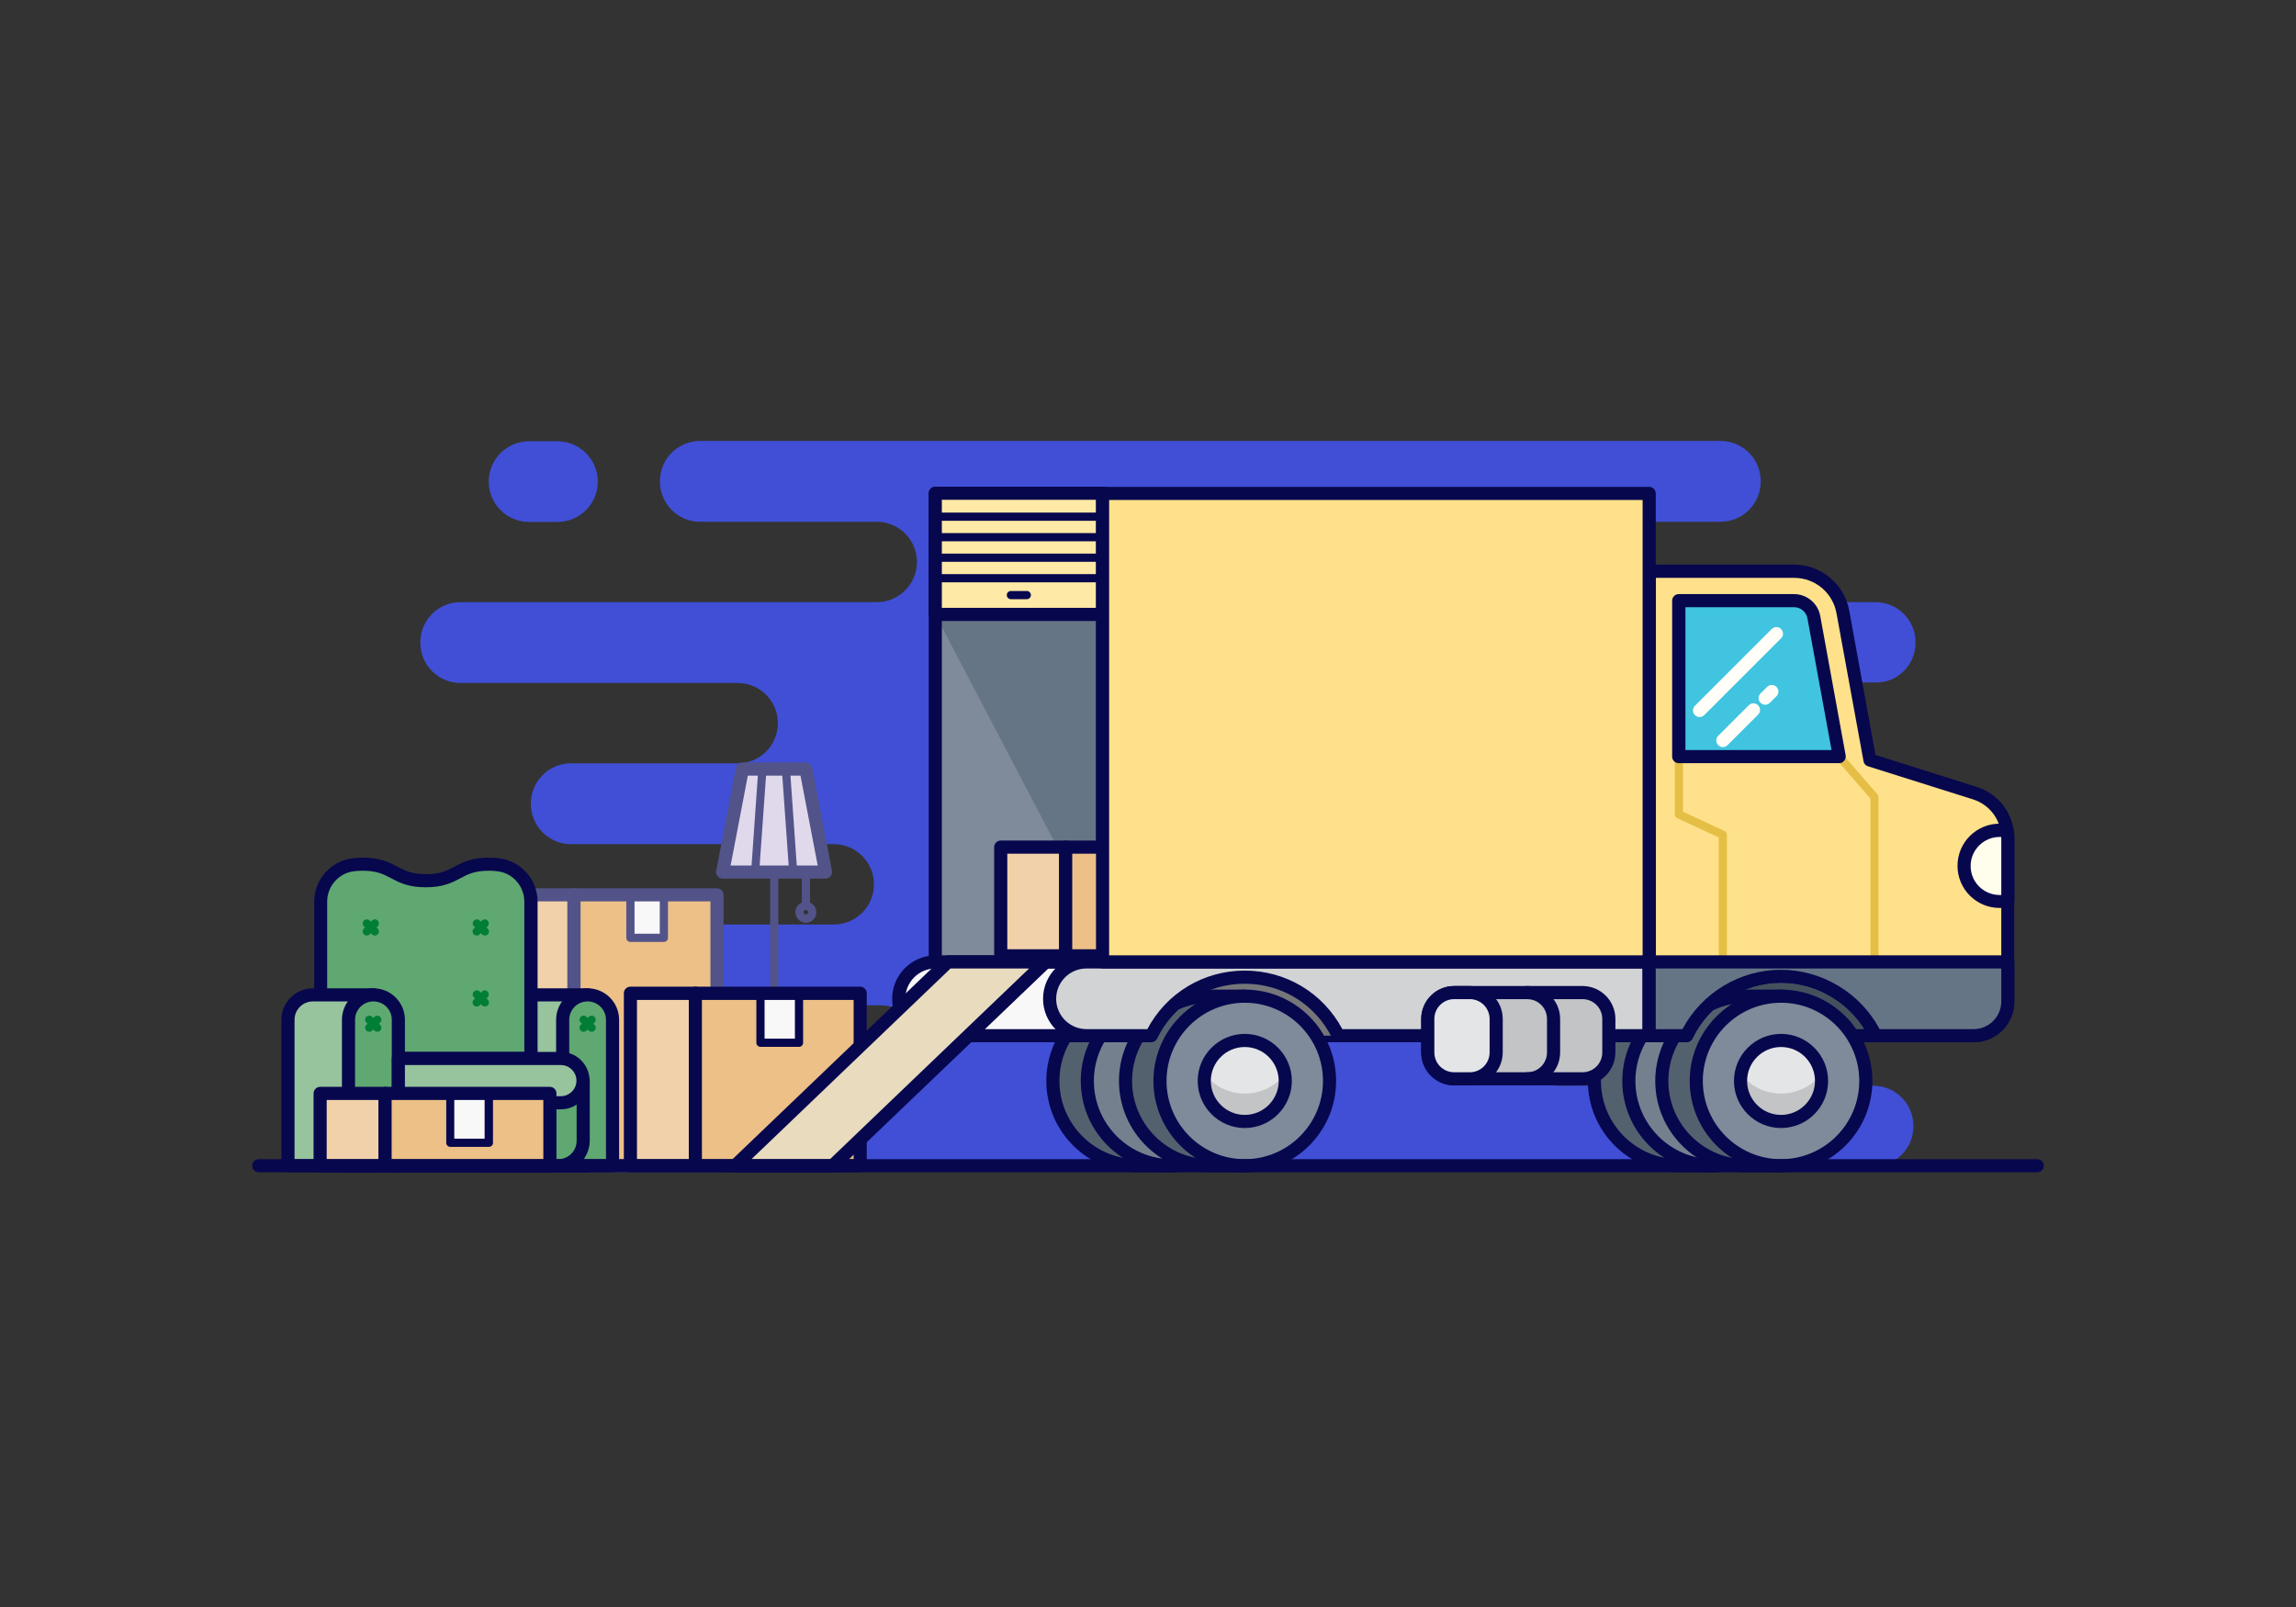 <?xml version="1.0" encoding="utf-8"?>
<svg id="master-artboard" viewBox="0 0 1400 980" version="1.1" xmlns="http://www.w3.org/2000/svg" x="0px" y="0px" style="enable-background:new 0 0 1400 980;" width="1400px" height="980px"><rect x="0" y="0" width="1400" height="980" fill="#333333" stroke="none"/><rect id="ee-background" x="0" y="0" width="1400" height="980" style="fill: white; fill-opacity: 0; pointer-events: none;"/>

<path d="M 0 0 H 1400 V 980 H 0 V 0 Z" className="st0" style="fill: rgb(175, 203, 230); fill-opacity: 0;"/>
<g>
	<path className="st1" d="M1168,392v-0.3c0-13.5-10.9-24.5-24.5-24.5h-170c-13.5,0-24.5-10.9-24.5-24.5v0c0-13.5,10.9-24.5,24.5-24.5&#10;&#9;&#9;h75.6c13.5,0,24.5-10.9,24.5-24.5v-0.3c0-13.5-10.9-24.5-24.5-24.5H426.9c-13.5,0-24.5,10.9-24.5,24.5v0.3&#10;&#9;&#9;c0,13.5,10.9,24.5,24.5,24.5h107.7c13.5,0,24.5,10.9,24.5,24.5v0c0,13.5-10.9,24.5-24.5,24.5H280.8c-13.5,0-24.5,10.9-24.5,24.5&#10;&#9;&#9;v0.3c0,13.5,10.9,24.5,24.5,24.5h169c13.5,0,24.5,10.9,24.5,24.5v0c0,13.5-10.9,24.5-24.5,24.5H348.2c-13.5,0-24.5,10.9-24.5,24.5&#10;&#9;&#9;v0.3c0,13.5,10.9,24.5,24.5,24.5h160.2c13.5,0,24.5,10.9,24.5,24.5v0c0,13.5-10.9,24.5-24.5,24.5H402.1&#10;&#9;&#9;c-13.5,0-24.5,10.9-24.5,24.5v0.3c0,13.5,10.9,24.5,24.5,24.5h135c13.5,0,24.5,10.9,24.5,24.5v0c0,13.5-10.9,24.5-24.5,24.5H304&#10;&#9;&#9;c-13.5,0-24.5,10.9-24.5,24.5v0.3c0,13.5,10.9,24.5,24.5,24.5h838.2c13.5,0,24.5-10.9,24.5-24.5v-0.3c0-13.5-10.9-24.5-24.5-24.5&#10;&#9;&#9;H950.3c-13.5,0-24.5-10.9-24.5-24.5v0c0-13.5,10.9-24.5,24.5-24.5h123.6c13.5,0,24.5-10.9,24.5-24.5V588&#10;&#9;&#9;c0-13.5-10.9-24.5-24.5-24.5h-76.3c-13.5,0-24.5-10.9-24.5-24.5v0c0-13.5,10.9-24.5,24.5-24.5h46.5c13.5,0,24.5-10.9,24.5-24.5&#10;&#9;&#9;v-0.3c0-13.5-10.9-24.5-24.5-24.5H926.6c-13.5,0-24.5-10.9-24.5-24.5v0c0-13.5,10.9-24.5,24.5-24.5h216.9&#10;&#9;&#9;C1157.1,416.5,1168,405.5,1168,392z" style="fill: rgb(64, 79, 214);"/>
	<path className="st1" d="M339.9,269.1h-17.3c-13.6,0-24.6,11-24.6,24.6v0c0,13.6,11,24.6,24.6,24.6h17.3c13.6,0,24.6-11,24.6-24.6v0&#10;&#9;&#9;C364.5,280.2,353.5,269.1,339.9,269.1z" style="fill: rgb(64, 79, 214);"/>
<path d="M 1523.686 372.765" style="fill: rgb(64, 79, 214); fill-opacity: 1; stroke: rgb(0, 0, 0); stroke-opacity: 1; stroke-width: 0; paint-order: fill;"/><path d="M 1637.945 451.318" style="fill: rgb(64, 79, 214); fill-opacity: 1; stroke: rgb(0, 0, 0); stroke-opacity: 1; stroke-width: 0; paint-order: fill;"/></g>
<g>
	<path d="M 315.7 545.7 H 350 V 710.8 H 315.7 V 545.7 Z" className="st2" style="fill: rgb(241, 209, 169);"/>
	<path className="st3" d="M350,714.9h-34.3c-2.2,0-4-1.8-4-4V545.7c0-2.2,1.8-4,4-4H350c2.2,0,4,1.8,4,4v165.1&#10;&#9;&#9;C354,713.1,352.2,714.9,350,714.9z M319.7,706.9H346V549.7h-26.3V706.9z" style="fill: rgb(82, 83, 136);"/>
	<path d="M 350 545.7 H 437.2 V 710.8 H 350 V 545.7 Z" className="st4" style="fill: rgb(236, 192, 134);"/>
	<g>
		<path d="M 384.4 545.7 H 404.8 V 571.8 H 384.4 V 545.7 Z" className="st5" style="fill: rgb(248, 248, 249);"/>
		<g>
			<path className="st3" d="M404.8,574.4h-20.4c-1.4,0-2.5-1.1-2.5-2.5v-26.1c0-1.4,1.1-2.5,2.5-2.5h20.4c1.4,0,2.5,1.1,2.5,2.5v26.1&#10;&#9;&#9;&#9;&#9;C407.3,573.3,406.2,574.4,404.8,574.4z M386.9,569.4h15.4v-21.1h-15.4V569.4z" style="fill: rgb(82, 83, 136);"/>
		</g>
	</g>
	<path className="st3" d="M437.2,714.9H350c-2.2,0-4-1.8-4-4V545.7c0-2.2,1.8-4,4-4h87.2c2.2,0,4,1.8,4,4v165.1&#10;&#9;&#9;C441.2,713.1,439.4,714.9,437.2,714.9z M354,706.9h79.2V549.7H354V706.9z" style="fill: rgb(82, 83, 136);"/>
</g>
<g>
	<g>
		<path className="st6" d="M309.9,606.6L309.9,606.6c-8.4,0-15.2,6.8-15.2,15.2v89h15.2h15.2h33.2V606.6H309.9z" style="fill: rgb(151, 195, 157);"/>
		<path className="st7" d="M358.3,714.9h-63.6c-2.2,0-4-1.8-4-4v-89c0-10.6,8.6-19.2,19.2-19.2h48.4c2.2,0,4,1.8,4,4v104.2&#10;&#9;&#9;&#9;C362.3,713.1,360.5,714.9,358.3,714.9z M298.7,706.9h55.6v-96.2h-44.4c-6.2,0-11.2,5-11.2,11.2V706.9z" style="fill: rgb(7, 7, 78);"/>
		<path className="st8" d="M358.3,606.6L358.3,606.6c-8.4,0-15.2,6.8-15.2,15.2v89h30.4v-89C373.5,613.4,366.7,606.6,358.3,606.6z" style="fill: rgb(95, 168, 113);"/>
		<path className="st7" d="M373.5,714.9h-30.4c-2.2,0-4-1.8-4-4v-89c0-10.6,8.6-19.2,19.2-19.2s19.2,8.6,19.2,19.2v89&#10;&#9;&#9;&#9;C377.5,713.1,375.8,714.9,373.5,714.9z M347.1,706.9h22.4v-85c0-6.2-5-11.2-11.2-11.2s-11.2,5-11.2,11.2V706.9z" style="fill: rgb(7, 7, 78);"/>
		<g>
			<path className="st9" d="M355.9,629.2c-0.6,0-1.3-0.2-1.8-0.7c-1-1-1-2.6,0-3.5l4.9-4.9c1-1,2.6-1,3.5,0c1,1,1,2.6,0,3.5l-4.9,4.9&#10;&#9;&#9;&#9;&#9;C357.2,629,356.5,629.2,355.9,629.2z" style="fill: rgb(0, 125, 55);"/>
			<path className="st9" d="M360.8,629.2c-0.6,0-1.3-0.2-1.8-0.7l-4.9-4.9c-1-1-1-2.6,0-3.5c1-1,2.6-1,3.5,0l4.9,4.9c1,1,1,2.6,0,3.5&#10;&#9;&#9;&#9;&#9;C362.1,629,361.4,629.2,360.8,629.2z" style="fill: rgb(0, 125, 55);"/>
		</g>
	</g>
	<path className="st8" d="M298.1,527c-19.2,0-19.2,10.1-38.5,10.1c-19.2,0-19.2-10.1-38.5-10.1c-2.4,0-4.5,0.2-6.4,0.4&#10;&#9;&#9;c-11.1,1.6-19.2,11.2-19.2,22.4v95.7h128.1v-95.7c0-11.2-8.2-20.8-19.2-22.4C302.6,527.2,300.5,527,298.1,527z" style="fill: rgb(95, 168, 113);"/>
	<g>
		<g>
			<path className="st9" d="M290.7,613.8c-0.6,0-1.3-0.2-1.8-0.7c-1-1-1-2.6,0-3.5l4.9-4.9c1-1,2.6-1,3.5,0c1,1,1,2.6,0,3.5l-4.9,4.9&#10;&#9;&#9;&#9;&#9;C292,613.5,291.4,613.8,290.7,613.8z" style="fill: rgb(0, 125, 55);"/>
			<path className="st9" d="M295.7,613.8c-0.6,0-1.3-0.2-1.8-0.7l-4.9-4.9c-1-1-1-2.6,0-3.5c1-1,2.6-1,3.5,0l4.9,4.9c1,1,1,2.6,0,3.5&#10;&#9;&#9;&#9;&#9;C296.9,613.5,296.3,613.8,295.7,613.8z" style="fill: rgb(0, 125, 55);"/>
		</g>
		<g>
			<path className="st9" d="M223.7,613.8c-0.6,0-1.3-0.2-1.8-0.7c-1-1-1-2.6,0-3.5l4.9-4.9c1-1,2.6-1,3.5,0c1,1,1,2.6,0,3.5l-4.9,4.9&#10;&#9;&#9;&#9;&#9;C224.9,613.5,224.3,613.8,223.7,613.8z" style="fill: rgb(0, 125, 55);"/>
			<path className="st9" d="M228.6,613.8c-0.6,0-1.3-0.2-1.8-0.7l-4.9-4.9c-1-1-1-2.6,0-3.5c1-1,2.6-1,3.5,0l4.9,4.9c1,1,1,2.6,0,3.5&#10;&#9;&#9;&#9;&#9;C229.9,613.5,229.2,613.8,228.6,613.8z" style="fill: rgb(0, 125, 55);"/>
		</g>
	</g>
	<g>
		<path className="st8" d="M241.7,659h113.9v36.7c0,8.4-6.8,15.2-15.2,15.2h-98.7V659z" style="fill: rgb(95, 168, 113);"/>
		<path className="st7" d="M340.4,714.9h-98.7c-2.2,0-4-1.8-4-4V659c0-2.2,1.8-4,4-4h113.9c2.2,0,4,1.8,4,4v36.7&#10;&#9;&#9;&#9;C359.5,706.3,350.9,714.9,340.4,714.9z M245.7,706.9h94.7c6.2,0,11.2-5,11.2-11.2V663H245.7V706.9z" style="fill: rgb(7, 7, 78);"/>
	</g>
	<path className="st7" d="M323.7,649.5H195.6c-2.2,0-4-1.8-4-4v-95.7c0-13.1,9.7-24.4,22.7-26.3c2.2-0.3,4.4-0.5,6.9-0.5&#10;&#9;&#9;c10.6,0,16.2,2.9,21.1,5.5c4.7,2.5,8.7,4.6,17.4,4.6c8.6,0,12.7-2.1,17.4-4.6c4.9-2.6,10.5-5.5,21.1-5.5c2.5,0,4.8,0.2,6.9,0.5&#10;&#9;&#9;c12.9,1.9,22.7,13.2,22.7,26.3v95.7C327.7,647.7,325.9,649.5,323.7,649.5z M199.6,641.5h120.1v-91.7c0-9.2-6.8-17.1-15.8-18.4&#10;&#9;&#9;c-1.8-0.3-3.7-0.4-5.8-0.4c-8.6,0-12.7,2.1-17.4,4.6c-4.9,2.6-10.5,5.5-21.1,5.5c-10.6,0-16.2-2.9-21.1-5.5&#10;&#9;&#9;c-4.7-2.5-8.7-4.6-17.4-4.6c-2.1,0-4,0.1-5.8,0.4c-9,1.3-15.8,9.2-15.8,18.4V641.5z" style="fill: rgb(7, 7, 78);"/>
	<g>
		<path className="st6" d="M190.8,606.6L190.8,606.6c-8.4,0-15.2,6.8-15.2,15.2v89h15.2h3.7h33.2V606.6H190.8z" style="fill: rgb(151, 195, 157);"/>
		<path className="st7" d="M227.7,714.9h-52.1c-2.2,0-4-1.8-4-4v-89c0-10.6,8.6-19.2,19.2-19.2h36.9c2.2,0,4,1.8,4,4v104.2&#10;&#9;&#9;&#9;C231.7,713.1,229.9,714.9,227.7,714.9z M179.6,706.9h44.1v-96.2h-32.9c-6.2,0-11.2,5-11.2,11.2V706.9z" style="fill: rgb(7, 7, 78);"/>
		<path className="st8" d="M227.7,606.6L227.7,606.6c-8.4,0-15.2,6.8-15.2,15.2v89h30.4v-89C242.9,613.4,236.1,606.6,227.7,606.6z" style="fill: rgb(95, 168, 113);"/>
		<path className="st7" d="M242.9,714.9h-30.4c-2.2,0-4-1.8-4-4v-89c0-10.6,8.6-19.2,19.2-19.2s19.2,8.6,19.2,19.2v89&#10;&#9;&#9;&#9;C246.9,713.1,245.1,714.9,242.9,714.9z M216.5,706.9h22.4v-85c0-6.2-5-11.2-11.2-11.2s-11.2,5-11.2,11.2V706.9z" style="fill: rgb(7, 7, 78);"/>
		<g>
			<path className="st9" d="M225.2,629.2c-0.6,0-1.3-0.2-1.8-0.7c-1-1-1-2.6,0-3.5l4.9-4.9c1-1,2.6-1,3.5,0c1,1,1,2.6,0,3.5l-4.9,4.9&#10;&#9;&#9;&#9;&#9;C226.5,629,225.8,629.2,225.2,629.2z" style="fill: rgb(0, 125, 55);"/>
			<path className="st9" d="M230.1,629.2c-0.6,0-1.3-0.2-1.8-0.7l-4.9-4.9c-1-1-1-2.6,0-3.5c1-1,2.6-1,3.5,0l4.9,4.9c1,1,1,2.6,0,3.5&#10;&#9;&#9;&#9;&#9;C231.4,629,230.8,629.2,230.1,629.2z" style="fill: rgb(0, 125, 55);"/>
		</g>
	</g>
	<g>
		<path className="st6" d="M242.9,672.5H342c7.5,0,13.5-6,13.5-13.5v0c0-7.5-6-13.5-13.5-13.5h-99.1V672.5z" style="fill: rgb(151, 195, 157);"/>
		<path className="st7" d="M342,676.5h-99.1c-2.2,0-4-1.8-4-4v-27c0-2.2,1.8-4,4-4H342c9.7,0,17.5,7.9,17.5,17.5S351.7,676.5,342,676.5z&#10;&#9;&#9;&#9; M246.9,668.5H342c5.2,0,9.5-4.3,9.5-9.5s-4.3-9.5-9.5-9.5h-95.1V668.5z" style="fill: rgb(7, 7, 78);"/>
	</g>
	<g>
		<g>
			<path className="st9" d="M290.7,570.5c-0.6,0-1.3-0.2-1.8-0.7c-1-1-1-2.6,0-3.5l4.9-4.9c1-1,2.6-1,3.5,0c1,1,1,2.6,0,3.5l-4.9,4.9&#10;&#9;&#9;&#9;&#9;C292,570.3,291.4,570.5,290.7,570.5z" style="fill: rgb(0, 125, 55);"/>
			<path className="st9" d="M295.7,570.5c-0.6,0-1.3-0.2-1.8-0.7l-4.9-4.9c-1-1-1-2.6,0-3.5c1-1,2.6-1,3.5,0l4.9,4.9c1,1,1,2.6,0,3.5&#10;&#9;&#9;&#9;&#9;C296.9,570.3,296.3,570.5,295.7,570.5z" style="fill: rgb(0, 125, 55);"/>
		</g>
		<g>
			<path className="st9" d="M223.7,570.5c-0.6,0-1.3-0.2-1.8-0.7c-1-1-1-2.6,0-3.5l4.9-4.9c1-1,2.6-1,3.5,0c1,1,1,2.6,0,3.5l-4.9,4.9&#10;&#9;&#9;&#9;&#9;C224.9,570.3,224.3,570.5,223.7,570.5z" style="fill: rgb(0, 125, 55);"/>
			<path className="st9" d="M228.6,570.5c-0.6,0-1.3-0.2-1.8-0.7l-4.9-4.9c-1-1-1-2.6,0-3.5c1-1,2.6-1,3.5,0l4.9,4.9c1,1,1,2.6,0,3.5&#10;&#9;&#9;&#9;&#9;C229.9,570.3,229.2,570.5,228.6,570.5z" style="fill: rgb(0, 125, 55);"/>
		</g>
	</g>
</g>
<g>
	<path d="M 503.4 531.8 L 440.7 531.8 L 452.7 469 L 491.4 469 Z" className="st10" style="fill: rgb(224, 217, 236);"/>
	<path className="st3" d="M503.4,535.8h-62.8c-1.2,0-2.3-0.5-3.1-1.5s-1.1-2.1-0.8-3.3l12-62.8c0.4-1.9,2-3.2,3.9-3.2h38.8&#10;&#9;&#9;c1.9,0,3.6,1.4,3.9,3.2l12,62.8c0.2,1.2-0.1,2.4-0.8,3.3S504.6,535.8,503.4,535.8z M445.5,527.8h53.1L488.1,473H456L445.5,527.8z" style="fill: rgb(82, 83, 136);"/>
	<path className="st3" d="M483.7,534.3h-23.2c-0.7,0-1.4-0.3-1.8-0.8c-0.5-0.5-0.7-1.2-0.7-1.9l4.4-62.8c0.1-1.3,1.2-2.3,2.5-2.3h14.3&#10;&#9;&#9;c1.3,0,2.4,1,2.5,2.3l4.4,62.8c0,0.7-0.2,1.4-0.7,1.9C485,534,484.4,534.3,483.7,534.3z M463.1,529.3H481l-4.1-57.8h-9.7&#10;&#9;&#9;L463.1,529.3z" style="fill: rgb(82, 83, 136);"/>
	<path className="st3" d="M472.1,713.4c-1.4,0-2.5-1.1-2.5-2.5V531.8c0-1.4,1.1-2.5,2.5-2.5s2.5,1.1,2.5,2.5v179.1&#10;&#9;&#9;C474.6,712.2,473.4,713.4,472.1,713.4z" style="fill: rgb(82, 83, 136);"/>
	<path className="st3" d="M491.4,554.8c-1.4,0-2.5-1.1-2.5-2.5v-20.5c0-1.4,1.1-2.5,2.5-2.5s2.5,1.1,2.5,2.5v20.5&#10;&#9;&#9;C493.9,553.7,492.8,554.8,491.4,554.8z" style="fill: rgb(82, 83, 136);"/>
	<path className="st3" d="M491.4,562.7c-3.5,0-6.4-2.9-6.4-6.4s2.9-6.4,6.4-6.4c3.5,0,6.4,2.9,6.4,6.4S495,562.7,491.4,562.7z&#10;&#9;&#9; M491.4,554.9c-0.8,0-1.4,0.6-1.4,1.4s0.6,1.4,1.4,1.4s1.4-0.6,1.4-1.4S492.2,554.9,491.4,554.9z" style="fill: rgb(82, 83, 136);"/>
	<path className="st11" d="M453.4,710.9L453.4,710.9h37.2l0,0c0-3.6-2.9-6.6-6.6-6.6H460C456.4,704.3,453.4,707.2,453.4,710.9z" style="fill: rgb(217, 241, 253);"/>
	<path className="st3" d="M490.7,713.4h-37.2c-1.4,0-2.5-1.1-2.5-2.5c0-5,4.1-9.1,9.1-9.1h24.1c5,0,9.1,4.1,9.1,9.1&#10;&#9;&#9;C493.2,712.2,492.1,713.4,490.7,713.4z M456.8,708.4h30.5c-0.7-1-1.9-1.6-3.2-1.6H460C458.7,706.8,457.5,707.4,456.8,708.4z" style="fill: rgb(82, 83, 136);"/>
</g>
<g>
	<path d="M 384.4 605.7 H 424 V 710.8 H 384.4 V 605.7 Z" className="st2" style="fill: rgb(241, 209, 169);"/>
	<path className="st7" d="M424,714.9h-39.6c-2.2,0-4-1.8-4-4V605.7c0-2.2,1.8-4,4-4H424c2.2,0,4,1.8,4,4v105.1&#10;&#9;&#9;C428,713.1,426.2,714.9,424,714.9z M388.4,706.9H420v-97.1h-31.6V706.9z" style="fill: rgb(7, 7, 78);"/>
	<path d="M 424 605.7 H 524.5 V 710.8 H 424 V 605.7 Z" className="st4" style="fill: rgb(236, 192, 134);"/>
	<g>
		<path d="M 463.7 605.7 H 487.2 V 635.9 H 463.7 V 605.7 Z" className="st5" style="fill: rgb(248, 248, 249);"/>
		<g>
			<path className="st7" d="M487.2,638.4h-23.5c-1.4,0-2.5-1.1-2.5-2.5v-30.2c0-1.4,1.1-2.5,2.5-2.5h23.5c1.4,0,2.5,1.1,2.5,2.5v30.2&#10;&#9;&#9;&#9;&#9;C489.7,637.3,488.6,638.4,487.2,638.4z M466.2,633.4h18.5v-25.2h-18.5V633.4z" style="fill: rgb(7, 7, 78);"/>
		</g>
	</g>
	<path className="st7" d="M524.5,714.9H424c-2.2,0-4-1.8-4-4V605.7c0-2.2,1.8-4,4-4h100.5c2.2,0,4,1.8,4,4v105.1&#10;&#9;&#9;C528.5,713.1,526.7,714.9,524.5,714.9z M428,706.9h92.5v-97.1H428V706.9z" style="fill: rgb(7, 7, 78);"/>
</g>
<g>
	<path d="M 195.2 666.7 H 234.8 V 710.8 H 195.2 V 666.7 Z" className="st2" style="fill: rgb(241, 209, 169);"/>
	<path className="st7" d="M234.8,714.9h-39.6c-2.2,0-4-1.8-4-4v-44.1c0-2.2,1.8-4,4-4h39.6c2.2,0,4,1.8,4,4v44.1&#10;&#9;&#9;C238.8,713.1,237,714.9,234.8,714.9z M199.2,706.9h31.6v-36.1h-31.6V706.9z" style="fill: rgb(7, 7, 78);"/>
	<path d="M 234.8 666.7 H 335.3 V 710.8 H 234.8 V 666.7 Z" className="st4" style="fill: rgb(236, 192, 134);"/>
	<g>
		<path d="M 274.5 666.7 H 298 V 696.9 H 274.5 V 666.7 Z" className="st5" style="fill: rgb(248, 248, 249);"/>
		<g>
			<path className="st7" d="M298.1,699.4h-23.5c-1.4,0-2.5-1.1-2.5-2.5v-30.2c0-1.4,1.1-2.5,2.5-2.5h23.5c1.4,0,2.5,1.1,2.5,2.5v30.2&#10;&#9;&#9;&#9;&#9;C300.6,698.3,299.5,699.4,298.1,699.4z M277,694.4h18.5v-25.2H277V694.4z" style="fill: rgb(7, 7, 78);"/>
		</g>
	</g>
	<path className="st7" d="M335.3,714.9H234.8c-2.2,0-4-1.8-4-4v-44.1c0-2.2,1.8-4,4-4h100.5c2.2,0,4,1.8,4,4v44.1&#10;&#9;&#9;C339.3,713.1,337.5,714.9,335.3,714.9z M238.8,706.9h92.5v-36.1h-92.5V706.9z" style="fill: rgb(7, 7, 78);"/>
</g>
<g>
	<g>
		<g>
			<path className="st12" d="M1075.5,659.2c0-21.1-12.6-39.2-30.7-47.2v-4.5h-21c-28.5,0-51.7,23.1-51.7,51.7&#10;&#9;&#9;&#9;&#9;c0,28.5,23.1,51.7,51.7,51.7h21v-4.5C1062.9,698.4,1075.5,680.3,1075.5,659.2z" style="fill: rgb(83, 97, 110);"/>
			<path className="st7" d="M1044.9,714.9h-21c-30.7,0-55.7-25-55.7-55.7s25-55.7,55.7-55.7h21c2.2,0,4,1.8,4,4v1.9&#10;&#9;&#9;&#9;&#9;c18.7,9.4,30.7,28.7,30.7,49.7s-12,40.3-30.7,49.7v1.9C1048.9,713.1,1047.1,714.9,1044.9,714.9z M1023.9,611.5&#10;&#9;&#9;&#9;&#9;c-26.3,0-47.7,21.4-47.7,47.7s21.4,47.7,47.7,47.7h17v-0.5c0-1.6,0.9-3,2.4-3.7c17.2-7.7,28.3-24.8,28.3-43.6&#10;&#9;&#9;&#9;&#9;s-11.1-35.9-28.3-43.6c-1.4-0.6-2.4-2.1-2.4-3.7v-0.5H1023.9z" style="fill: rgb(7, 7, 78);"/>
			<path d="M 1096.6 659.2 A 51.7 51.7 0 0 1 1044.9 710.9 A 51.7 51.7 0 0 1 993.2 659.2 A 51.7 51.7 0 0 1 1044.9 607.5 A 51.7 51.7 0 0 1 1096.6 659.2 Z" className="st13" style="fill: rgb(117, 128, 142);"/>
			<path className="st7" d="M1044.9,714.9c-30.7,0-55.7-25-55.7-55.7s25-55.7,55.7-55.7s55.7,25,55.7,55.7S1075.6,714.9,1044.9,714.9z&#10;&#9;&#9;&#9;&#9; M1044.9,611.5c-26.3,0-47.7,21.4-47.7,47.7s21.4,47.7,47.7,47.7s47.7-21.4,47.7-47.7S1071.2,611.5,1044.9,611.5z" style="fill: rgb(7, 7, 78);"/>
			<path d="M 1069.6 659.2 A 24.7 24.7 0 0 1 1044.9 683.9 A 24.7 24.7 0 0 1 1020.2 659.2 A 24.7 24.7 0 0 1 1044.9 634.5 A 24.7 24.7 0 0 1 1069.6 659.2 Z" className="st14" style="fill: rgb(228, 229, 230);"/>
			<path className="st15" d="M1044.9,666.9c-9.9,0-18.6-4.6-24.4-11.7c-0.2,1.3-0.3,2.7-0.3,4c0,13.6,11.1,24.7,24.7,24.7&#10;&#9;&#9;&#9;&#9;s24.7-11.1,24.7-24.7c0-1.4-0.1-2.7-0.3-4C1063.5,662.3,1054.7,666.9,1044.9,666.9z" style="fill: rgb(194, 196, 198);"/>
			<path className="st7" d="M1044.9,687.9c-15.8,0-28.7-12.9-28.7-28.7s12.9-28.7,28.7-28.7s28.7,12.9,28.7,28.7&#10;&#9;&#9;&#9;&#9;S1060.7,687.9,1044.9,687.9z M1044.9,638.5c-11.4,0-20.7,9.3-20.7,20.7s9.3,20.7,20.7,20.7s20.7-9.3,20.7-20.7&#10;&#9;&#9;&#9;&#9;S1056.3,638.5,1044.9,638.5z" style="fill: rgb(7, 7, 78);"/>
		</g>
		<g>
			<path d="M 1044.9 592.1 H 1172 V 631.6 H 1044.9 V 592.1 Z" className="st16" style="fill: rgb(68, 81, 92);"/>
			<path className="st7" d="M1172,635.6h-127.1c-2.2,0-4-1.8-4-4v-39.5c0-2.2,1.8-4,4-4H1172c2.2,0,4,1.8,4,4v39.5&#10;&#9;&#9;&#9;&#9;C1176,633.8,1174.2,635.6,1172,635.6z M1048.9,627.6H1168v-31.5h-119.1V627.6z" style="fill: rgb(7, 7, 78);"/>
		</g>
		<g>
			<path className="st12" d="M1116.7,659.2c0-21.1-12.6-39.2-30.7-47.2v-4.5h-21c-28.5,0-51.7,23.1-51.7,51.7&#10;&#9;&#9;&#9;&#9;c0,28.5,23.1,51.7,51.7,51.7h21v-4.5C1104.1,698.4,1116.7,680.3,1116.7,659.2z" style="fill: rgb(83, 97, 110);"/>
			<path className="st7" d="M1086,714.9h-21c-30.7,0-55.7-25-55.7-55.7s25-55.7,55.7-55.7h21c2.2,0,4,1.8,4,4v1.9&#10;&#9;&#9;&#9;&#9;c18.7,9.4,30.7,28.7,30.7,49.7s-12,40.3-30.7,49.7v1.9C1090,713.1,1088.3,714.9,1086,714.9z M1065,611.5&#10;&#9;&#9;&#9;&#9;c-26.3,0-47.7,21.4-47.7,47.7s21.4,47.7,47.7,47.7h17v-0.5c0-1.6,0.9-3,2.4-3.7c17.2-7.7,28.3-24.8,28.3-43.6&#10;&#9;&#9;&#9;&#9;s-11.1-35.9-28.3-43.6c-1.4-0.6-2.4-2.1-2.4-3.7v-0.5H1065z" style="fill: rgb(7, 7, 78);"/>
			<path d="M 1137.7 659.2 A 51.7 51.7 0 0 1 1086 710.9 A 51.7 51.7 0 0 1 1034.3 659.2 A 51.7 51.7 0 0 1 1086 607.5 A 51.7 51.7 0 0 1 1137.7 659.2 Z" className="st17" style="fill: rgb(127, 138, 154);"/>
			<path className="st7" d="M1086,714.9c-30.7,0-55.7-25-55.7-55.7s25-55.7,55.7-55.7c30.7,0,55.7,25,55.7,55.7S1116.7,714.9,1086,714.9&#10;&#9;&#9;&#9;&#9;z M1086,611.5c-26.3,0-47.7,21.4-47.7,47.7s21.4,47.7,47.7,47.7s47.7-21.4,47.7-47.7S1112.3,611.5,1086,611.5z" style="fill: rgb(7, 7, 78);"/>
			<path d="M 1110.7 659.2 A 24.7 24.7 0 0 1 1086 683.9 A 24.7 24.7 0 0 1 1061.3 659.2 A 24.7 24.7 0 0 1 1086 634.5 A 24.7 24.7 0 0 1 1110.7 659.2 Z" className="st14" style="fill: rgb(228, 229, 230);"/>
			<path className="st15" d="M1086,666.9c-9.9,0-18.6-4.6-24.4-11.7c-0.2,1.3-0.3,2.7-0.3,4c0,13.6,11.1,24.7,24.7,24.7&#10;&#9;&#9;&#9;&#9;c13.6,0,24.7-11.1,24.7-24.7c0-1.4-0.1-2.7-0.3-4C1104.7,662.3,1095.9,666.9,1086,666.9z" style="fill: rgb(194, 196, 198);"/>
			<path className="st7" d="M1086,687.9c-15.8,0-28.7-12.9-28.7-28.7s12.9-28.7,28.7-28.7s28.7,12.9,28.7,28.7S1101.9,687.9,1086,687.9z&#10;&#9;&#9;&#9;&#9; M1086,638.5c-11.4,0-20.7,9.3-20.7,20.7s9.3,20.7,20.7,20.7s20.7-9.3,20.7-20.7S1097.5,638.5,1086,638.5z" style="fill: rgb(7, 7, 78);"/>
		</g>
		<g>
			<path className="st12" d="M745.3,659.2c0-21.1-12.6-39.2-30.7-47.2v-4.5h-21c-28.5,0-51.7,23.1-51.7,51.7c0,28.5,23.1,51.7,51.7,51.7&#10;&#9;&#9;&#9;&#9;h21v-4.5C732.7,698.4,745.3,680.3,745.3,659.2z" style="fill: rgb(83, 97, 110);"/>
			<path className="st7" d="M714.7,714.9h-21c-30.7,0-55.7-25-55.7-55.7s25-55.7,55.7-55.7h21c2.2,0,4,1.8,4,4v1.9&#10;&#9;&#9;&#9;&#9;c18.7,9.4,30.7,28.7,30.7,49.7s-12,40.3-30.7,49.7v1.9C718.7,713.1,716.9,714.9,714.7,714.9z M693.7,611.5&#10;&#9;&#9;&#9;&#9;c-26.3,0-47.7,21.4-47.7,47.7s21.4,47.7,47.7,47.7h17v-0.5c0-1.6,0.9-3,2.4-3.7c17.2-7.7,28.3-24.8,28.3-43.6&#10;&#9;&#9;&#9;&#9;s-11.1-35.9-28.3-43.6c-1.4-0.6-2.4-2.1-2.4-3.7v-0.5H693.7z" style="fill: rgb(7, 7, 78);"/>
			<path d="M 766.4 659.2 A 51.7 51.7 0 0 1 714.7 710.9 A 51.7 51.7 0 0 1 663 659.2 A 51.7 51.7 0 0 1 714.7 607.5 A 51.7 51.7 0 0 1 766.4 659.2 Z" className="st13" style="fill: rgb(117, 128, 142);"/>
			<path className="st7" d="M714.7,714.9c-30.7,0-55.7-25-55.7-55.7s25-55.7,55.7-55.7c30.7,0,55.7,25,55.7,55.7&#10;&#9;&#9;&#9;&#9;S745.4,714.9,714.7,714.9z M714.7,611.5c-26.3,0-47.7,21.4-47.7,47.7s21.4,47.7,47.7,47.7c26.3,0,47.7-21.4,47.7-47.7&#10;&#9;&#9;&#9;&#9;S741,611.5,714.7,611.5z" style="fill: rgb(7, 7, 78);"/>
			<path d="M 739.4 659.2 A 24.7 24.7 0 0 1 714.7 683.9 A 24.7 24.7 0 0 1 690 659.2 A 24.7 24.7 0 0 1 714.7 634.5 A 24.7 24.7 0 0 1 739.4 659.2 Z" className="st14" style="fill: rgb(228, 229, 230);"/>
			<path className="st15" d="M714.7,666.9c-9.9,0-18.6-4.6-24.4-11.7c-0.2,1.3-0.3,2.7-0.3,4c0,13.6,11.1,24.7,24.7,24.7&#10;&#9;&#9;&#9;&#9;s24.7-11.1,24.7-24.7c0-1.4-0.1-2.7-0.3-4C733.3,662.3,724.5,666.9,714.7,666.9z" style="fill: rgb(194, 196, 198);"/>
			<path className="st7" d="M714.7,687.9c-15.8,0-28.7-12.9-28.7-28.7s12.9-28.7,28.7-28.7s28.7,12.9,28.7,28.7S730.5,687.9,714.7,687.9&#10;&#9;&#9;&#9;&#9;z M714.7,638.5c-11.4,0-20.7,9.3-20.7,20.7s9.3,20.7,20.7,20.7s20.7-9.3,20.7-20.7S726.1,638.5,714.7,638.5z" style="fill: rgb(7, 7, 78);"/>
		</g>
		<path className="st5" d="M570.5,586.6c-12.4,0-22.5,10.1-22.5,22.5v0c0,12.4,10.1,22.5,22.5,22.5h343.2v-45H570.5z" style="fill: rgb(248, 248, 249);"/>
		<path className="st7" d="M913.7,635.6H570.5c-14.6,0-26.5-11.9-26.5-26.5s11.9-26.5,26.5-26.5h343.2c2.2,0,4,1.8,4,4v45&#10;&#9;&#9;&#9;C917.7,633.8,915.9,635.6,913.7,635.6z M570.5,590.6c-10.2,0-18.5,8.3-18.5,18.5s8.3,18.5,18.5,18.5h339.2v-37H570.5z" style="fill: rgb(7, 7, 78);"/>
		<g>
			<path d="M 570.3 300.9 H 672.4 V 586.6 H 570.3 V 300.9 Z" className="st17" style="fill: rgb(127, 138, 154);"/>
			<path d="M 570.3 374.7 L 672.3 569.4 L 672.3 374.7 Z" className="st18" style="fill: rgb(101, 117, 133);"/>
			<path className="st7" d="M672.3,590.6H570.3c-2.2,0-4-1.8-4-4V300.9c0-2.2,1.8-4,4-4h102.1c2.2,0,4,1.8,4,4v285.7&#10;&#9;&#9;&#9;&#9;C676.3,588.8,674.5,590.6,672.3,590.6z M574.3,582.6h94.1V304.9h-94.1V582.6z" style="fill: rgb(7, 7, 78);"/>
			<path d="M 570.3 300.9 H 672.4 V 374.8 H 570.3 V 300.9 Z" className="st19" style="fill: rgb(255, 233, 166);"/>
			<path className="st7" d="M672.3,378.7H570.3c-2.2,0-4-1.8-4-4v-73.9c0-2.2,1.8-4,4-4h102.1c2.2,0,4,1.8,4,4v73.9&#10;&#9;&#9;&#9;&#9;C676.3,376.9,674.5,378.7,672.3,378.7z M574.3,370.7h94.1v-65.9h-94.1V370.7z" style="fill: rgb(7, 7, 78);"/>
			<g>
				<path className="st7" d="M672.3,317.6H570.3c-1.4,0-2.5-1.1-2.5-2.5s1.1-2.5,2.5-2.5h102.1c1.4,0,2.5,1.1,2.5,2.5&#10;&#9;&#9;&#9;&#9;&#9;S673.7,317.6,672.3,317.6z" style="fill: rgb(7, 7, 78);"/>
				<path className="st7" d="M672.3,330.1H570.3c-1.4,0-2.5-1.1-2.5-2.5s1.1-2.5,2.5-2.5h102.1c1.4,0,2.5,1.1,2.5,2.5&#10;&#9;&#9;&#9;&#9;&#9;S673.7,330.1,672.3,330.1z" style="fill: rgb(7, 7, 78);"/>
				<path className="st7" d="M672.3,342.6H570.3c-1.4,0-2.5-1.1-2.5-2.5s1.1-2.5,2.5-2.5h102.1c1.4,0,2.5,1.1,2.5,2.5&#10;&#9;&#9;&#9;&#9;&#9;S673.7,342.6,672.3,342.6z" style="fill: rgb(7, 7, 78);"/>
				<path className="st7" d="M672.3,355.1H570.3c-1.4,0-2.5-1.1-2.5-2.5s1.1-2.5,2.5-2.5h102.1c1.4,0,2.5,1.1,2.5,2.5&#10;&#9;&#9;&#9;&#9;&#9;S673.7,355.1,672.3,355.1z" style="fill: rgb(7, 7, 78);"/>
			</g>
			<path className="st7" d="M626.1,365.4h-9.7c-1.4,0-2.5-1.1-2.5-2.5s1.1-2.5,2.5-2.5h9.7c1.4,0,2.5,1.1,2.5,2.5&#10;&#9;&#9;&#9;&#9;S627.5,365.4,626.1,365.4z" style="fill: rgb(7, 7, 78);"/>
		</g>
		<path d="M 736.5 586.6 H 888 V 631.6 H 736.5 V 586.6 Z" className="st20" style="fill: rgb(117, 118, 121);"/>
		<g>
			<path className="st12" d="M789.7,659.2c0-21.1-12.6-39.2-30.7-47.2v-4.5h-21c-28.5,0-51.7,23.1-51.7,51.7c0,28.5,23.1,51.7,51.7,51.7&#10;&#9;&#9;&#9;&#9;h21v-4.5C777.1,698.4,789.7,680.3,789.7,659.2z" style="fill: rgb(83, 97, 110);"/>
			<path className="st7" d="M759,714.9h-21c-30.7,0-55.7-25-55.7-55.7s25-55.7,55.7-55.7h21c2.2,0,4,1.8,4,4v1.9&#10;&#9;&#9;&#9;&#9;c18.7,9.4,30.7,28.7,30.7,49.7s-12,40.3-30.7,49.7v1.9C763,713.1,761.2,714.9,759,714.9z M738,611.5c-26.3,0-47.7,21.4-47.7,47.7&#10;&#9;&#9;&#9;&#9;s21.4,47.7,47.7,47.7h17v-0.5c0-1.6,0.9-3,2.4-3.7c17.2-7.7,28.3-24.8,28.3-43.6s-11.1-35.9-28.3-43.6c-1.4-0.6-2.4-2.1-2.4-3.7&#10;&#9;&#9;&#9;&#9;v-0.5H738z" style="fill: rgb(7, 7, 78);"/>
			<path d="M 810.7 659.2 A 51.7 51.7 0 0 1 759 710.9 A 51.7 51.7 0 0 1 707.3 659.2 A 51.7 51.7 0 0 1 759 607.5 A 51.7 51.7 0 0 1 810.7 659.2 Z" className="st17" style="fill: rgb(127, 138, 154);"/>
			<path className="st7" d="M759,714.9c-30.7,0-55.7-25-55.7-55.7s25-55.7,55.7-55.7s55.7,25,55.7,55.7S789.7,714.9,759,714.9z&#10;&#9;&#9;&#9;&#9; M759,611.5c-26.3,0-47.7,21.4-47.7,47.7s21.4,47.7,47.7,47.7s47.7-21.4,47.7-47.7S785.3,611.5,759,611.5z" style="fill: rgb(7, 7, 78);"/>
			<path d="M 783.7 659.2 A 24.7 24.7 0 0 1 759 683.9 A 24.7 24.7 0 0 1 734.3 659.2 A 24.7 24.7 0 0 1 759 634.5 A 24.7 24.7 0 0 1 783.7 659.2 Z" className="st14" style="fill: rgb(228, 229, 230);"/>
			<path className="st15" d="M759,666.9c-9.9,0-18.6-4.6-24.4-11.7c-0.2,1.3-0.3,2.7-0.3,4c0,13.6,11.1,24.7,24.7,24.7&#10;&#9;&#9;&#9;&#9;s24.7-11.1,24.7-24.7c0-1.4-0.1-2.7-0.3-4C777.7,662.3,768.9,666.9,759,666.9z" style="fill: rgb(194, 196, 198);"/>
			<path className="st7" d="M759,687.9c-15.8,0-28.7-12.9-28.7-28.7s12.9-28.7,28.7-28.7s28.7,12.9,28.7,28.7S774.8,687.9,759,687.9z&#10;&#9;&#9;&#9;&#9; M759,638.5c-11.4,0-20.7,9.3-20.7,20.7s9.3,20.7,20.7,20.7s20.7-9.3,20.7-20.7S770.4,638.5,759,638.5z" style="fill: rgb(7, 7, 78);"/>
		</g>
		<path className="st21" d="M662.5,586.6c-12.4,0-22.5,10.1-22.5,22.5v0c0,12.4,10.1,22.5,22.5,22.5H702c10.3-21.1,31.9-35.7,57-35.7&#10;&#9;&#9;&#9;s46.7,14.6,57,35.7h189.7v-45H662.5z" style="fill: rgb(209, 211, 212);"/>
		<path className="st7" d="M1005.7,635.6H816c-1.5,0-2.9-0.9-3.6-2.3c-10-20.6-30.5-33.4-53.4-33.4s-43.4,12.8-53.4,33.4&#10;&#9;&#9;&#9;c-0.7,1.4-2.1,2.3-3.6,2.3h-39.5c-14.6,0-26.5-11.9-26.5-26.5s11.9-26.5,26.5-26.5h343.2c2.2,0,4,1.8,4,4v45&#10;&#9;&#9;&#9;C1009.7,633.8,1007.9,635.6,1005.7,635.6z M818.5,627.6h183.2v-37H662.5c-10.2,0-18.5,8.3-18.5,18.5s8.3,18.5,18.5,18.5h37.1&#10;&#9;&#9;&#9;c11.7-22.1,34.3-35.7,59.4-35.7S806.7,605.5,818.5,627.6z" style="fill: rgb(7, 7, 78);"/>
		<path className="st22" d="M1204.3,483.6l-64.1-20.2l-16.5-90.3c-2.6-14.4-15.1-24.8-29.7-24.8h-88.3v283.3h22.8&#10;&#9;&#9;&#9;c10.3-21.4,32.2-36.2,57.6-36.2s47.3,14.8,57.6,36.2h59.8c11.6,0,20.9-9.4,20.9-20.9v-99.7&#10;&#9;&#9;&#9;C1224.3,498.4,1216.2,487.4,1204.3,483.6z" style="fill: rgb(255, 225, 139);"/>
		<path className="st7" d="M1203.4,635.6h-59.8c-1.5,0-2.9-0.9-3.6-2.3c-9.9-20.6-31.1-34-54-34c-22.9,0-44.1,13.3-54,34&#10;&#9;&#9;&#9;c-0.7,1.4-2.1,2.3-3.6,2.3h-22.8c-2.2,0-4-1.8-4-4V348.3c0-2.2,1.8-4,4-4h88.3c16.5,0,30.7,11.8,33.7,28.1l16,88l61.8,19.5l0,0&#10;&#9;&#9;&#9;c13.6,4.3,22.8,16.8,22.8,31.1v99.7C1228.3,624.4,1217.2,635.6,1203.4,635.6z M1146.1,627.6h57.3c9.3,0,16.9-7.6,16.9-16.9v-99.7&#10;&#9;&#9;&#9;c0-10.8-6.9-20.2-17.2-23.5l-64.1-20.2c-1.4-0.4-2.5-1.6-2.7-3.1l-16.5-90.3c-2.3-12.5-13.1-21.5-25.8-21.5h-84.3v275.3h16.3&#10;&#9;&#9;&#9;c11.7-22.1,35-36.2,60-36.2S1134.4,605.5,1146.1,627.6z" style="fill: rgb(7, 7, 78);"/>
		<g>
			<path className="st15" d="M964.9,605.3h-78.2c-8.9,0-16.1,7.2-16.1,16.1v20.4c0,8.9,7.2,16.1,16.1,16.1h78.2&#10;&#9;&#9;&#9;&#9;c8.9,0,16.1-7.2,16.1-16.1v-20.4C981,612.5,973.8,605.3,964.9,605.3z" style="fill: rgb(194, 196, 198);"/>
			<path className="st7" d="M964.9,661.9h-78.2c-11.1,0-20.1-9-20.1-20.1v-20.4c0-11.1,9-20.1,20.1-20.1h78.2c11.1,0,20.1,9,20.1,20.1&#10;&#9;&#9;&#9;&#9;v20.4C985,652.8,976,661.9,964.9,661.9z M886.7,609.3c-6.7,0-12.1,5.4-12.1,12.1v20.4c0,6.7,5.4,12.1,12.1,12.1h78.2&#10;&#9;&#9;&#9;&#9;c6.7,0,12.1-5.4,12.1-12.1v-20.4c0-6.7-5.4-12.1-12.1-12.1H886.7z" style="fill: rgb(7, 7, 78);"/>
			<path className="st14" d="M912.3,641.7v-20.4c0-8.9-7.2-16.1-16.1-16.1h-9.5c-8.9,0-16.1,7.2-16.1,16.1v20.4&#10;&#9;&#9;&#9;&#9;c0,8.9,7.2,16.1,16.1,16.1h9.5C905.1,657.9,912.3,650.6,912.3,641.7z" style="fill: rgb(228, 229, 230);"/>
			<path className="st7" d="M896.2,661.9h-9.5c-11.1,0-20.1-9-20.1-20.1v-20.4c0-11.1,9-20.1,20.1-20.1h9.5c11.1,0,20.1,9,20.1,20.1&#10;&#9;&#9;&#9;&#9;v20.4C916.3,652.8,907.3,661.9,896.2,661.9z M886.7,609.3c-6.7,0-12.1,5.4-12.1,12.1v20.4c0,6.7,5.4,12.1,12.1,12.1h9.5&#10;&#9;&#9;&#9;&#9;c6.7,0,12.1-5.4,12.1-12.1v-20.4c0-6.7-5.4-12.1-12.1-12.1H886.7z" style="fill: rgb(7, 7, 78);"/>
			<path className="st7" d="M931.2,661.9c-2.2,0-4-1.8-4-4s1.8-4,4-4c6.7,0,12.1-5.4,12.1-12.1v-20.4c0-6.7-5.4-12.1-12.1-12.1&#10;&#9;&#9;&#9;&#9;c-2.2,0-4-1.8-4-4s1.8-4,4-4c11.1,0,20.1,9,20.1,20.1v20.4C951.3,652.8,942.3,661.9,931.2,661.9z" style="fill: rgb(7, 7, 78);"/>
		</g>
		<path className="st23" d="M1143,589.1h-92.5c-1.4,0-2.5-1.1-2.5-2.5v-75.9l-25.4-11.8c-0.9-0.4-1.4-1.3-1.4-2.3v-35.2&#10;&#9;&#9;&#9;c0-1.4,1.1-2.5,2.5-2.5s2.5,1.1,2.5,2.5V495l25.4,11.8c0.9,0.4,1.4,1.3,1.4,2.3v75h87.5V487l-20.9-24c-0.9-1-0.8-2.6,0.2-3.5&#10;&#9;&#9;&#9;c1-0.9,2.6-0.8,3.5,0.2l21.5,24.7c0.4,0.5,0.6,1,0.6,1.6v100.5C1145.5,588,1144.4,589.1,1143,589.1z" style="fill: rgb(229, 191, 69);"/>
		<path className="st18" d="M1005.7,631.6h22.8c10.3-21.4,32.2-36.2,57.6-36.2s47.3,14.8,57.6,36.2h59.8c11.6,0,20.9-9.4,20.9-20.9&#10;&#9;&#9;&#9;v-24.1h-218.7V631.6z" style="fill: rgb(101, 117, 133);"/>
		<path className="st7" d="M1203.4,635.6h-59.8c-1.5,0-2.9-0.9-3.6-2.3c-9.9-20.6-31.1-34-54-34c-22.9,0-44.1,13.3-54,34&#10;&#9;&#9;&#9;c-0.7,1.4-2.1,2.3-3.6,2.3h-22.8c-2.2,0-4-1.8-4-4v-45c0-2.2,1.8-4,4-4h218.7c2.2,0,4,1.8,4,4v24.1&#10;&#9;&#9;&#9;C1228.3,624.4,1217.2,635.6,1203.4,635.6z M1146.1,627.6h57.3c9.3,0,16.9-7.6,16.9-16.9v-20.1h-210.7v37h16.3&#10;&#9;&#9;&#9;c11.7-22.1,35-36.2,60-36.2S1134.4,605.5,1146.1,627.6z" style="fill: rgb(7, 7, 78);"/>
		<path className="st24" d="M1121.5,461.4l-15.5-85c-1.1-5.8-6.1-10-12-10h-70.3v95.1H1121.5z" style="fill: rgb(64, 196, 224);"/>
		<path className="st7" d="M1121.5,465.4h-97.9c-2.2,0-4-1.8-4-4v-95.1c0-2.2,1.8-4,4-4h70.3c7.8,0,14.6,5.6,16,13.3l15.5,85&#10;&#9;&#9;&#9;c0.2,1.2-0.1,2.4-0.9,3.3C1123.8,464.9,1122.7,465.4,1121.5,465.4z M1027.7,457.4h89.1l-14.7-80.3c-0.7-3.9-4.1-6.8-8.1-6.8h-66.3&#10;&#9;&#9;&#9;V457.4z" style="fill: rgb(7, 7, 78);"/>
		<path className="st25" d="M1036.3,437.3c-1,0-2-0.4-2.8-1.2c-1.6-1.6-1.6-4.1,0-5.7l46.8-46.8c1.6-1.6,4.1-1.6,5.7,0&#10;&#9;&#9;&#9;c1.6,1.6,1.6,4.1,0,5.7l-46.8,46.8C1038.3,436.9,1037.3,437.3,1036.3,437.3z" style="fill: rgb(255, 254, 249);"/>
		<path className="st25" d="M1050.5,455.6c-1,0-2-0.4-2.8-1.2c-1.6-1.6-1.6-4.1,0-5.7l18.6-18.6c1.6-1.6,4.1-1.6,5.7,0&#10;&#9;&#9;&#9;c1.6,1.6,1.6,4.1,0,5.7l-18.6,18.6C1052.5,455.2,1051.5,455.6,1050.5,455.6z" style="fill: rgb(255, 254, 249);"/>
		<path className="st25" d="M1076.3,429.8c-1,0-2-0.4-2.8-1.2c-1.6-1.6-1.6-4.1,0-5.7l4-4c1.6-1.6,4.1-1.6,5.7,0c1.6,1.6,1.6,4.1,0,5.7&#10;&#9;&#9;&#9;l-4,4C1078.3,429.4,1077.3,429.8,1076.3,429.8z" style="fill: rgb(255, 254, 249);"/>
		<path className="st26" d="M1197.7,528.1c0,12,9.7,21.7,21.7,21.7c1.7,0,3.4-0.2,5-0.6v-38.2c0-1.4-0.1-2.7-0.3-4&#10;&#9;&#9;&#9;c-1.5-0.3-3.1-0.5-4.7-0.5C1207.4,506.4,1197.7,516.1,1197.7,528.1z" style="fill: rgb(255, 253, 235);"/>
		<path className="st7" d="M1219.3,553.7c-14.2,0-25.7-11.5-25.7-25.7s11.5-25.7,25.7-25.7c1.9,0,3.7,0.2,5.6,0.6&#10;&#9;&#9;&#9;c1.6,0.4,2.9,1.7,3.1,3.3c0.2,1.6,0.3,3.1,0.3,4.6v38.2c0,1.9-1.3,3.5-3.1,3.9C1223.3,553.5,1221.3,553.7,1219.3,553.7z&#10;&#9;&#9;&#9; M1219.3,510.4c-9.7,0-17.7,7.9-17.7,17.7s7.9,17.7,17.7,17.7c0.3,0,0.7,0,1,0v-34.8c0-0.2,0-0.3,0-0.5&#10;&#9;&#9;&#9;C1220,510.4,1219.7,510.4,1219.3,510.4z" style="fill: rgb(7, 7, 78);"/>
		<g>
			<path d="M 610.2 516.5 H 649.8 V 582.8 H 610.2 V 516.5 Z" className="st2" style="fill: rgb(241, 209, 169);"/>
			<path className="st7" d="M649.8,586.9h-39.6c-2.2,0-4-1.8-4-4v-66.3c0-2.2,1.8-4,4-4h39.6c2.2,0,4,1.8,4,4v66.3&#10;&#9;&#9;&#9;&#9;C653.8,585.1,652,586.9,649.8,586.9z M614.2,578.9h31.6v-58.3h-31.6V578.9z" style="fill: rgb(7, 7, 78);"/>
			<path d="M 649.8 516.5 H 750.3 V 582.8 H 649.8 V 516.5 Z" className="st4" style="fill: rgb(236, 192, 134);"/>
			<g>
				<path d="M 689.5 516.5 H 713 V 535.5 H 689.5 V 516.5 Z" className="st5" style="fill: rgb(248, 248, 249);"/>
				<g>
					<path className="st7" d="M713.1,538.1h-23.5c-1.4,0-2.5-1.1-2.5-2.5v-19c0-1.4,1.1-2.5,2.5-2.5h23.5c1.4,0,2.5,1.1,2.5,2.5v19&#10;&#9;&#9;&#9;&#9;&#9;&#9;C715.6,536.9,714.4,538.1,713.1,538.1z M692,533.1h18.5v-14H692V533.1z" style="fill: rgb(7, 7, 78);"/>
				</g>
			</g>
			<path className="st7" d="M750.3,586.9H649.8c-2.2,0-4-1.8-4-4v-66.3c0-2.2,1.8-4,4-4h100.5c2.2,0,4,1.8,4,4v66.3&#10;&#9;&#9;&#9;&#9;C754.3,585.1,752.5,586.9,750.3,586.9z M653.8,578.9h92.5v-58.3h-92.5V578.9z" style="fill: rgb(7, 7, 78);"/>
		</g>
		<path d="M 672.3 300.9 H 1005.6 V 586.6 H 672.3 V 300.9 Z" className="st22" style="fill: rgb(255, 225, 139);"/>
		<path className="st7" d="M1005.7,590.6H672.3c-2.2,0-4-1.8-4-4V300.9c0-2.2,1.8-4,4-4h333.3c2.2,0,4,1.8,4,4v285.7&#10;&#9;&#9;&#9;C1009.7,588.8,1007.9,590.6,1005.7,590.6z M676.3,582.6h325.3V304.9H676.3V582.6z" style="fill: rgb(7, 7, 78);"/>
	</g>
	<path d="M 578 586.6 L 448.3 710.9 L 507.8 710.9 L 637.5 586.6 Z" className="st27" style="fill: rgb(232, 219, 190);"/>
	<path className="st7" d="M507.8,714.9h-59.5c-1.6,0-3.1-1-3.7-2.5c-0.6-1.5-0.2-3.3,0.9-4.4l129.8-124.3c0.7-0.7,1.7-1.1,2.8-1.1h59.5&#10;&#9;&#9;c1.6,0,3.1,1,3.7,2.5c0.6,1.5,0.2,3.3-0.9,4.4L510.5,713.8C509.8,714.5,508.8,714.9,507.8,714.9z M458.2,706.9h47.9l121.4-116.3&#10;&#9;&#9;h-47.9L458.2,706.9z" style="fill: rgb(7, 7, 78);"/>
</g>
<path className="st7" d="M1242.2,714.9H157.8c-2.2,0-4-1.8-4-4s1.8-4,4-4h1084.4c2.2,0,4,1.8,4,4S1244.4,714.9,1242.2,714.9z" style="fill: rgb(7, 7, 78);"/>
</svg>
